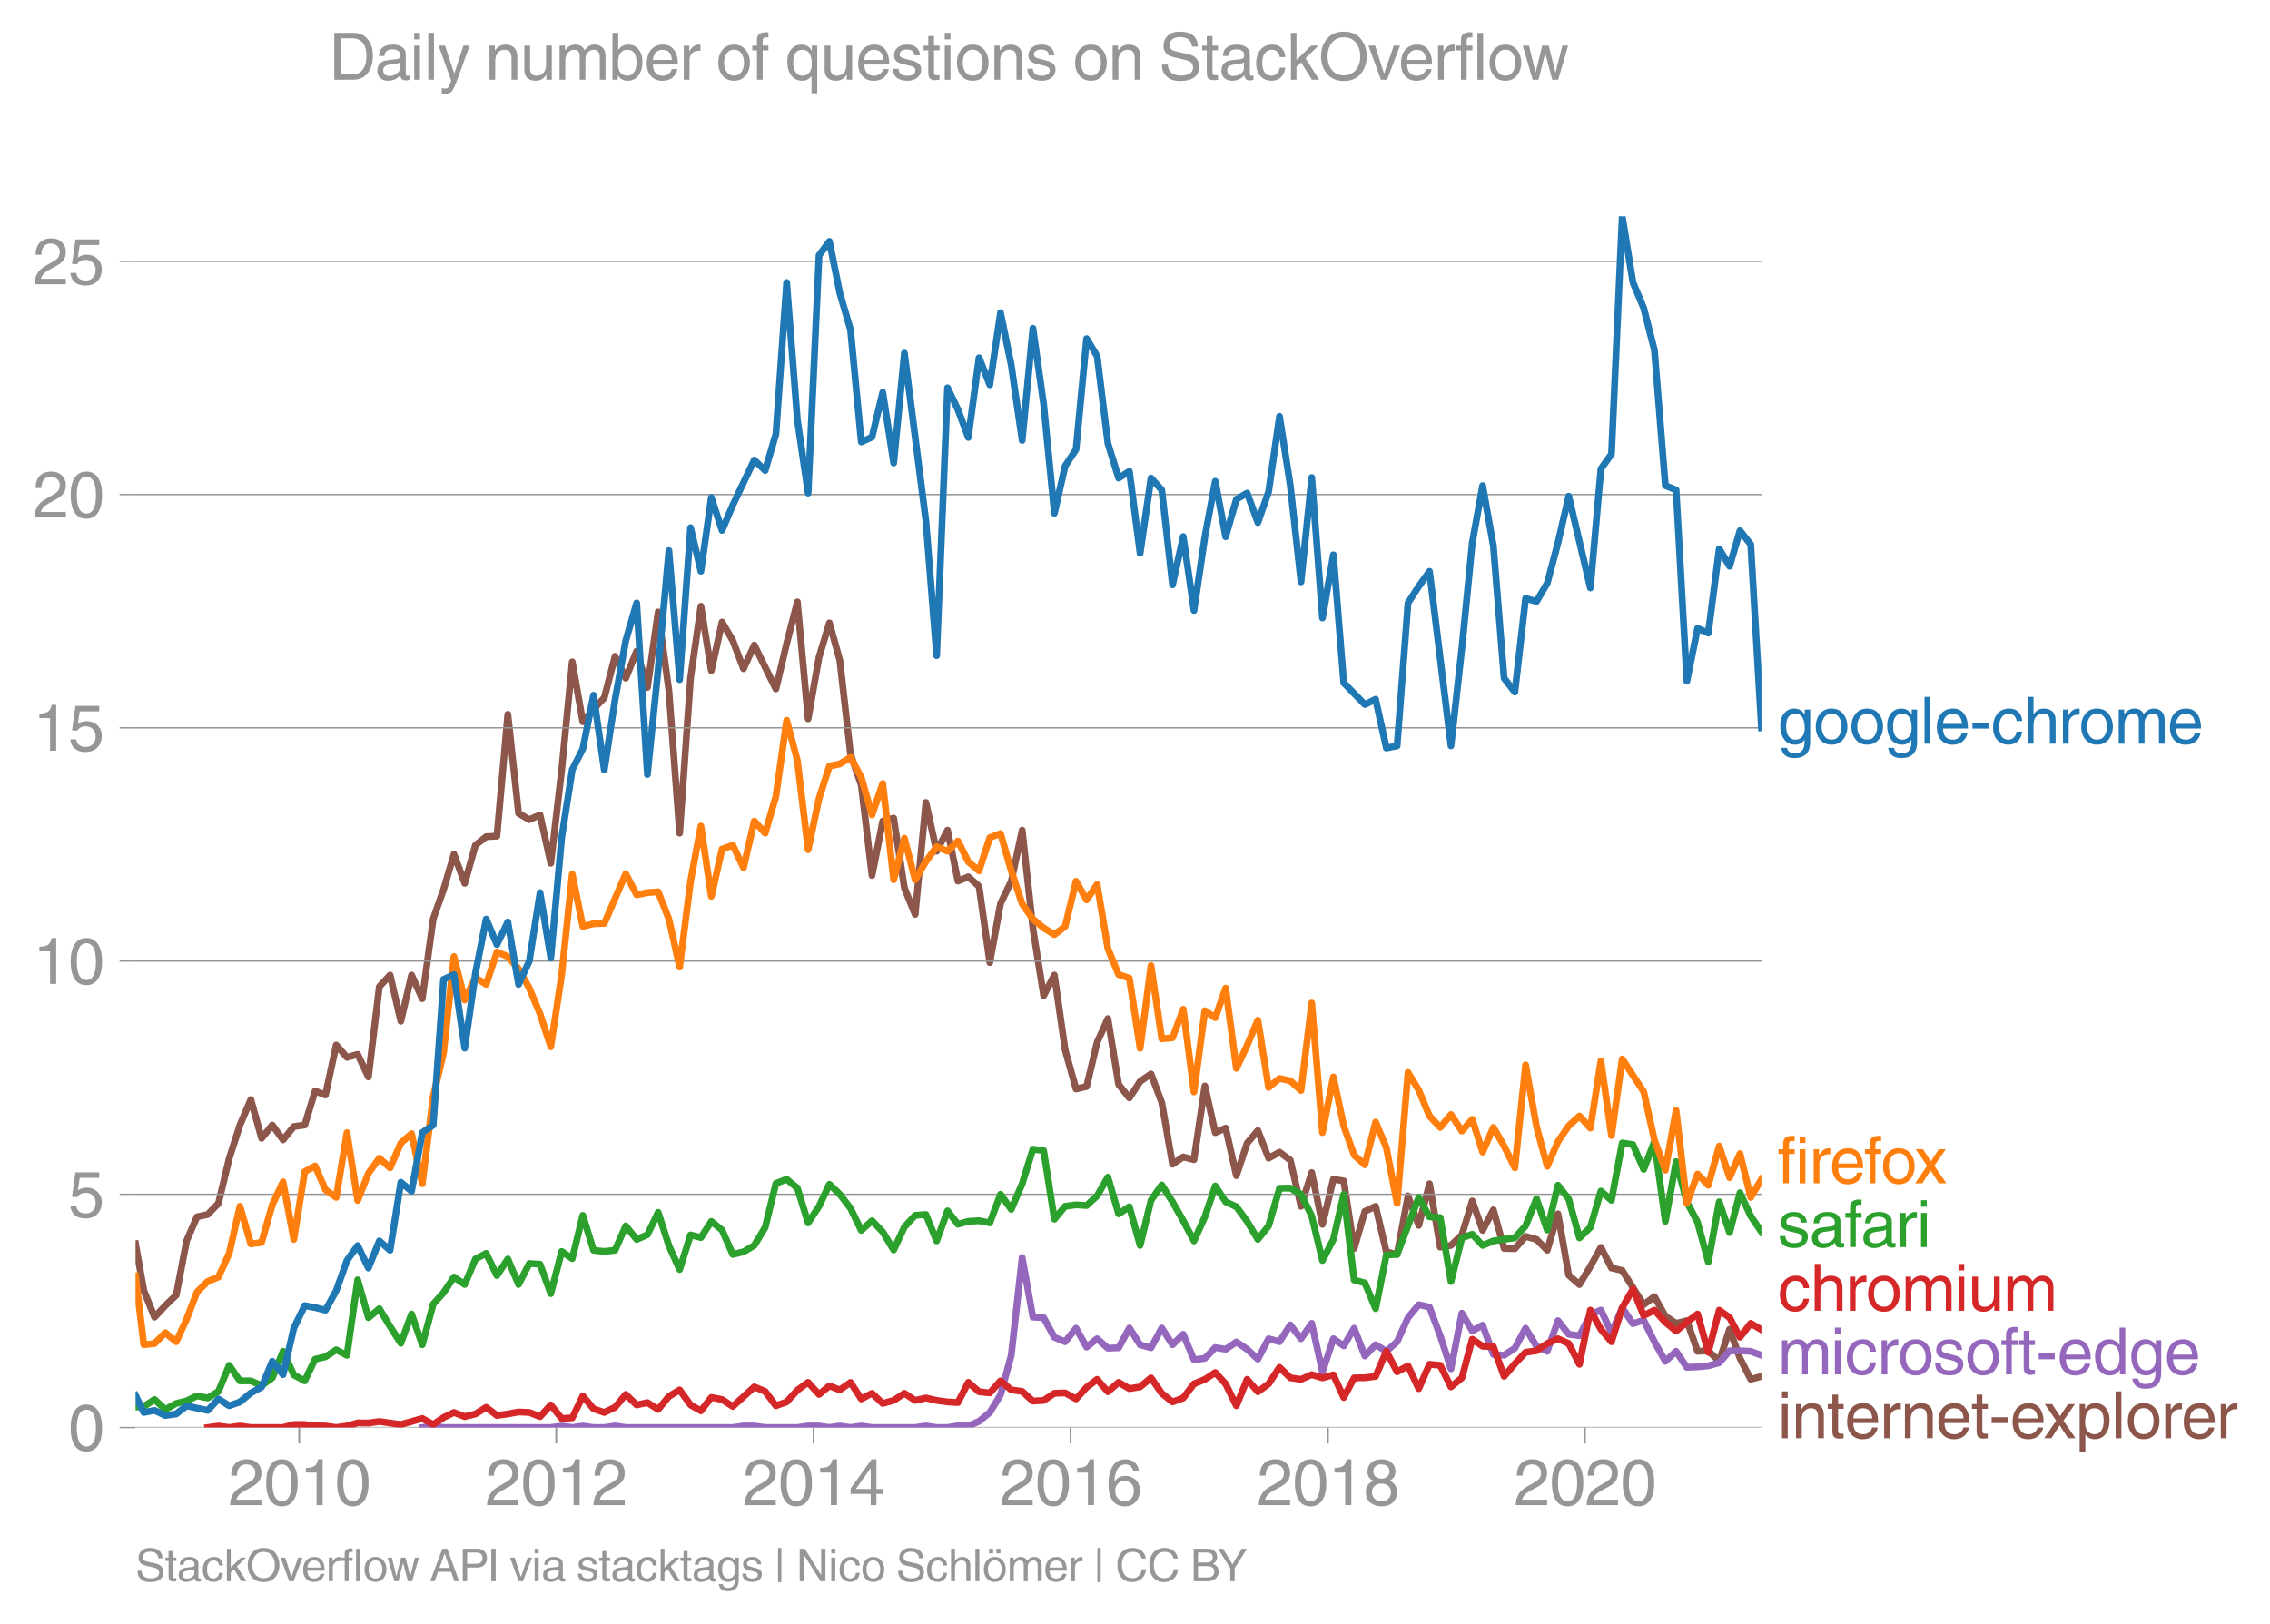<svg height="475.651" viewBox="0 0 498.595 356.738" width="664.794" xmlns="http://www.w3.org/2000/svg" xmlns:xlink="http://www.w3.org/1999/xlink"><defs><style>*{stroke-linecap:butt;stroke-linejoin:round}</style></defs><g id="figure_1"><path d="M0 356.738h498.595V0H0z" style="fill:none" id="patch_1"/><g id="axes_1"><path d="M29.77 313.628h357.12V47.516H29.77z" style="fill:none" id="patch_2"/><path clip-path="url(#pc0637fb76c)" d="m29.77 273.276 1.82 10.269 2.356 5.83 2.358-2.524 2.398-2.314 2.28-11.902 2.28-5.289 2.36-.518 2.358-2.457 2.359-9.84 2.358-7.35 2.397-5.62 2.359 8.528 2.36-2.909 2.356 3.25 2.359-2.92 2.397-.33 2.28-7.485 2.28.873 2.36-10.975 2.359 2.71 2.358-.66 2.358 4.958 2.397-19.835 2.359-2.545 2.36 10.149 2.356-10.15 2.359 5.19 2.397-17.52 2.281-6.482 2.28-7.734 2.36 6.392 2.358-8.375 2.358-1.873 2.359-.11 2.397-26.778 2.358 21.763 2.36 1.378 2.357-1.036 2.358 10.623 2.397-20.497 2.32-23.745 2.318 13.167 2.36-2.777 2.358-2.513 2.359-9.102 2.358 4.805 2.397-5.951 2.358 7.978 2.36-16.573 2.357 17.256 2.359 31.34 2.397-34.05 2.28-15.81 2.28 14.157 2.36-10.667 2.358 4.055 2.359 6.193 2.358-5.201 4.756 9.642 2.36-9.973 2.356-9.157 2.359 25.686 2.397-13.554 2.28-7.52 2.28 8.182 2.36 20.683 2.359 6.755 2.358 19.89 2.358-11.956 2.397-.66 2.359 15.35 2.36 5.807 2.357-24.596 2.358 10.711 2.397-4.628 2.281 11.193 2.28-.945 2.36 2.116 2.358 16.728 2.358-12.97 2.359-4.882 2.397-11.24 2.358 21.587 2.36 14.778 2.357-4.53 2.358 16.43 2.397 8.596 2.32-.536 2.318-9.712 2.36-5.212 2.358 14.468 2.359 2.954 2.358-3.615 2.397-1.653 2.359 6.292 2.36 13.543 2.356-1.586 2.359.595 2.397-16.2 2.28 10.26 2.28-1.003 2.36 10.447 2.359-7.14 2.358-2.767 2.358 6.072 2.397-1.322 2.359 1.74 2.36 10.16 2.356-7.426 2.359 11.394 2.397-9.918 2.28.378 2.28 14.83 2.36-8.144 2.359-1.113 2.358 9.995 2.358.584 2.398-12.893 2.358 6.501 2.36-9.146 2.357 13.929 2.358-.375 2.397-2.314 2.281-7.462 2.28 6.47 2.36-4.518 2.358 8.485 2.358.055 2.359-2.7 2.397.662 2.358 2.38 2.36-8 2.357 13.466 2.358 2.071 2.397-3.967 2.32-4.206 2.318 4.537 2.36.54 4.717 7.515 2.358-1.774 2.397 4.298 2.359 1.576 2.36-.584 2.356 6.732 2.359-.12 2.397 2.313 2.28-7.048 2.28 6.387 2.36 4.617 2.359-.65h0" style="fill:none;stroke:#8c564b;stroke-linecap:square;stroke-width:1.5" id="line2d_1"/><g id="matplotlib.axis_1"><g id="xtick_1"><g id="line2d_2"><defs><path d="M0 0v3.5" id="m20ab4f67f9" style="stroke:#969696;stroke-width:.4"/></defs><use style="fill:#969696;stroke:#969696;stroke-width:.4" x="65.726" xlink:href="#m20ab4f67f9" y="313.628"/></g><g style="fill:#969696" transform="matrix(.14 0 0 -.14 50.156 330.678)" id="text_1"><defs><path d="M281 2888q0 793 409 1202 410 410 1148 410 618 0 1012-375t394-969q0-462-227-780-226-317-667-557l-775-425q-684-375-775-863h2444V0H166q25 634 275 1056t781 728l806 469q322 185 469 383t147 545q0 344-241 578-240 235-650 235-453 0-678-299-225-298-231-807H281z" id="HelveticaWorld-Regular-32" transform="scale(.016)"/><path d="M2719 2188q0 903-239 1354-239 452-702 452-453 0-697-452-243-451-243-1354 0-875 240-1340 241-464 700-464 463 0 702 448 239 449 239 1356zm603 0q0-1107-400-1709-400-601-1144-601-772 0-1156 623-384 624-384 1687 0 1090 393 1701 394 611 1147 611 744 0 1144-608t400-1704z" id="HelveticaWorld-Regular-30" transform="scale(.016)"/><path d="M2297 0h-600v3194H647v447q550 18 818 176 269 158 391 683h441V0z" id="HelveticaWorld-Regular-31" transform="scale(.016)"/></defs><use xlink:href="#HelveticaWorld-Regular-32"/><use x="55.615" xlink:href="#HelveticaWorld-Regular-30"/><use x="111.23" xlink:href="#HelveticaWorld-Regular-31"/><use x="166.846" xlink:href="#HelveticaWorld-Regular-30"/></g></g><g id="xtick_2"><use style="fill:#969696;stroke:#969696;stroke-width:.4" x="122.173" xlink:href="#m20ab4f67f9" y="313.628" id="line2d_3"/><g style="fill:#969696" transform="matrix(.14 0 0 -.14 106.602 330.678)" id="text_2"><use xlink:href="#HelveticaWorld-Regular-32"/><use x="55.615" xlink:href="#HelveticaWorld-Regular-30"/><use x="111.23" xlink:href="#HelveticaWorld-Regular-31"/><use x="166.846" xlink:href="#HelveticaWorld-Regular-32"/></g></g><g id="xtick_3"><use style="fill:#969696;stroke:#969696;stroke-width:.4" x="178.696" xlink:href="#m20ab4f67f9" y="313.628" id="line2d_4"/><g style="fill:#969696" transform="matrix(.14 0 0 -.14 163.126 330.678)" id="text_3"><defs><path d="M678 1581h1447v2041h-12L678 1581zm2010-487V0h-563v1094H159v550l2063 2856h466V1581h659v-487h-659z" id="HelveticaWorld-Regular-34" transform="scale(.016)"/></defs><use xlink:href="#HelveticaWorld-Regular-32"/><use x="55.615" xlink:href="#HelveticaWorld-Regular-30"/><use x="111.23" xlink:href="#HelveticaWorld-Regular-31"/><use x="166.846" xlink:href="#HelveticaWorld-Regular-34"/></g></g><g id="xtick_4"><use style="fill:#969696;stroke:#969696;stroke-width:.4" x="235.143" xlink:href="#m20ab4f67f9" y="313.628" id="line2d_5"/><g style="fill:#969696" transform="matrix(.14 0 0 -.14 219.572 330.678)" id="text_4"><defs><path d="M903 1381q0-440 262-719 263-278 685-278 403 0 642 284 239 285 239 748 0 403-236 675t-670 272q-422 0-672-266t-250-716zm1766 1922q-63 344-255 517-192 174-520 174-519 0-791-507-272-506-278-1159l13-12q359 553 1068 553 566 0 988-375t422-1053q0-672-400-1118-400-445-1078-445-782 0-1188 556-406 557-406 1660 0 1062 415 1734 416 672 1247 672 538 0 910-321 372-320 403-876h-550z" id="HelveticaWorld-Regular-36" transform="scale(.016)"/></defs><use xlink:href="#HelveticaWorld-Regular-32"/><use x="55.615" xlink:href="#HelveticaWorld-Regular-30"/><use x="111.23" xlink:href="#HelveticaWorld-Regular-31"/><use x="166.846" xlink:href="#HelveticaWorld-Regular-36"/></g></g><g id="xtick_5"><use style="fill:#969696;stroke:#969696;stroke-width:.4" x="291.666" xlink:href="#m20ab4f67f9" y="313.628" id="line2d_6"/><g style="fill:#969696" transform="matrix(.14 0 0 -.14 276.096 330.678)" id="text_5"><defs><path d="M1766 2597q347 0 573 198 227 199 227 527 0 294-218 483-217 189-620 189-359 0-555-199-195-198-195-504 0-328 244-511t544-183zm6-484q-434 0-681-241t-247-591q0-403 250-650t712-247q410 0 655 247t245 657q0 350-245 587-245 238-689 238zm1378 1228q0-678-578-947 397-178 567-471 170-292 170-623 0-641-413-1032-412-390-1112-390-612 0-1076 336T244 1306q0 763 762 1082-609 243-609 875 0 531 361 884t1001 353q641 0 1016-333t375-826z" id="HelveticaWorld-Regular-38" transform="scale(.016)"/></defs><use xlink:href="#HelveticaWorld-Regular-32"/><use x="55.615" xlink:href="#HelveticaWorld-Regular-30"/><use x="111.23" xlink:href="#HelveticaWorld-Regular-31"/><use x="166.846" xlink:href="#HelveticaWorld-Regular-38"/></g></g><g id="xtick_6"><use style="fill:#969696;stroke:#969696;stroke-width:.4" x="348.113" xlink:href="#m20ab4f67f9" y="313.628" id="line2d_7"/><g style="fill:#969696" transform="matrix(.14 0 0 -.14 332.542 330.678)" id="text_6"><use xlink:href="#HelveticaWorld-Regular-32"/><use x="55.615" xlink:href="#HelveticaWorld-Regular-30"/><use x="111.23" xlink:href="#HelveticaWorld-Regular-32"/><use x="166.846" xlink:href="#HelveticaWorld-Regular-30"/></g></g></g><g id="matplotlib.axis_2"><g id="ytick_1"><path clip-path="url(#pc0637fb76c)" d="M29.77 313.628h357.12" style="fill:none;stroke:#969696;stroke-linecap:square;stroke-width:.3" id="line2d_8"/><g id="line2d_9"><defs><path d="M0 0h-3.5" id="mc5265ea60c" style="stroke:#969696;stroke-width:.3"/></defs><use style="fill:#969696;stroke:#969696;stroke-width:.3" x="29.771" xlink:href="#mc5265ea60c" y="313.628"/></g><use xlink:href="#HelveticaWorld-Regular-30" style="fill:#969696" transform="matrix(.14 0 0 -.14 14.985 318.653)" id="text_7"/></g><g id="ytick_2"><path clip-path="url(#pc0637fb76c)" d="M29.77 262.387h357.12" style="fill:none;stroke:#969696;stroke-linecap:square;stroke-width:.3" id="line2d_10"/><use style="fill:#969696;stroke:#969696;stroke-width:.3" x="29.771" xlink:href="#mc5265ea60c" y="262.387" id="line2d_11"/><g style="fill:#969696" transform="matrix(.14 0 0 -.14 14.985 267.412)" id="text_8"><defs><path d="M941 2619q372 281 872 281 606 0 1042-403t436-1038q0-690-421-1139-420-448-1179-448-660 0-1041 323-381 324-444 918h582q43-363 284-555t669-192q415 0 681 287 266 288 266 735 0 456-279 731-278 275-718 275-500 0-835-428l-484 25 337 2406h2332v-544H1131L941 2619z" id="HelveticaWorld-Regular-35" transform="scale(.016)"/></defs><use xlink:href="#HelveticaWorld-Regular-35"/></g></g><g id="ytick_3"><path clip-path="url(#pc0637fb76c)" d="M29.77 211.146h357.12" style="fill:none;stroke:#969696;stroke-linecap:square;stroke-width:.3" id="line2d_12"/><use style="fill:#969696;stroke:#969696;stroke-width:.3" x="29.771" xlink:href="#mc5265ea60c" y="211.146" id="line2d_13"/><g style="fill:#969696" transform="matrix(.14 0 0 -.14 7.2 216.17)" id="text_9"><use xlink:href="#HelveticaWorld-Regular-31"/><use x="55.615" xlink:href="#HelveticaWorld-Regular-30"/></g></g><g id="ytick_4"><path clip-path="url(#pc0637fb76c)" d="M29.77 159.905h357.12" style="fill:none;stroke:#969696;stroke-linecap:square;stroke-width:.3" id="line2d_14"/><use style="fill:#969696;stroke:#969696;stroke-width:.3" x="29.771" xlink:href="#mc5265ea60c" y="159.905" id="line2d_15"/><g style="fill:#969696" transform="matrix(.14 0 0 -.14 7.2 164.93)" id="text_10"><use xlink:href="#HelveticaWorld-Regular-31"/><use x="55.615" xlink:href="#HelveticaWorld-Regular-35"/></g></g><g id="ytick_5"><path clip-path="url(#pc0637fb76c)" d="M29.77 108.664h357.12" style="fill:none;stroke:#969696;stroke-linecap:square;stroke-width:.3" id="line2d_16"/><use style="fill:#969696;stroke:#969696;stroke-width:.3" x="29.771" xlink:href="#mc5265ea60c" y="108.664" id="line2d_17"/><g style="fill:#969696" transform="matrix(.14 0 0 -.14 7.2 113.689)" id="text_11"><use xlink:href="#HelveticaWorld-Regular-32"/><use x="55.615" xlink:href="#HelveticaWorld-Regular-30"/></g></g><g id="ytick_6"><path clip-path="url(#pc0637fb76c)" d="M29.77 57.423h357.12" style="fill:none;stroke:#969696;stroke-linecap:square;stroke-width:.3" id="line2d_18"/><use style="fill:#969696;stroke:#969696;stroke-width:.3" x="29.771" xlink:href="#mc5265ea60c" y="57.423" id="line2d_19"/><g style="fill:#969696" transform="matrix(.14 0 0 -.14 7.2 62.448)" id="text_12"><use xlink:href="#HelveticaWorld-Regular-32"/><use x="55.615" xlink:href="#HelveticaWorld-Regular-35"/></g></g></g><path clip-path="url(#pc0637fb76c)" d="m92.75 313.628 2.398-.33 2.281.33H120.974l2.397-.33 2.32.33 2.318-.33 2.36.33h2.358l2.359-.341 2.358.341H160.95l2.359-.341 2.358.01 2.397.331H175.14l2.359-.33h2.397l2.28.33 2.28-.33 2.36.33 2.359-.33 2.358.33h9.474l2.357-.341 2.358.341h2.397l2.281-.366 2.28.036 2.36-1.036 2.358-1.94 2.358-3.868 2.359-8.694 2.397-21.488 2.358 13.102 2.36.121 2.357 4.32 2.358.97 2.397-2.976 2.32 4.15 2.318-1.835 2.36 2.082 2.358-.099 2.359-4.342 2.358 3.68 2.397.662 2.359-4.342 2.36 3.68 2.356-2.313 2.359 5.62 2.397-.33 2.28-2.362 2.28.378 2.36-1.598 2.359 1.598 2.358 2.16 2.358-4.474 2.397.66 2.359-3.702 2.36 3.042 2.356-3.383 2.359 10.656 2.397-7.273 2.28 1.57 2.28-3.885 2.36 6.105 2.359-2.468 2.358 1.443 2.358-2.104 2.398-5.29 2.358-2.854 2.36.54 2.357 6.292 2.358 7.262 2.397-12.231 2.281 3.896 2.28-1.252 2.36 6.425 2.358.187 2.358-1.554 2.359-4.397 2.397 3.968 2.358 1.112 2.36-6.732 2.357 2.975 2.358.33 2.397-4.628 2.32-1.003 2.318 4.97 2.36-5.477 2.358 3.494 2.359-.76 2.358 4.727 2.397 4.297 2.359-2.193 2.36 3.516 2.356-.1 2.359-.23 2.397-.662 2.28-2.621 2.28-.024 2.36.121 2.359.871" style="fill:none;stroke:#9467bd;stroke-linecap:square;stroke-width:1.5" id="line2d_20"/><path clip-path="url(#pc0637fb76c)" d="m45.622 313.628 2.358-.33 2.359.33 2.358-.33 2.397.33h7.075l2.359-.66h2.397l2.28.294 2.28.036 2.36.33 2.359-.33 2.358-.695 2.358.033 2.397-.33 4.719.661 4.715-1.322 2.397 1.322 2.281-1.535 2.28-1.11 2.36.915 2.358-.584 2.358-1.466 2.359 1.797 2.397-.331 2.358-.44 2.36.11 2.357.914 2.358-2.568 2.397 2.976 2.32-.137 2.318-4.822 2.36 2.843 2.358.793 2.359-1.135 2.358-2.832 2.397 2.314 2.358-.506 2.36 1.498 2.357-2.865 2.359-1.432 2.397 3.305 2.28 1.3 2.28-2.953 2.36.463L160.95 309l4.717-4.298 2.397.992 2.359 3.152 2.36-.838 2.356-2.578 2.359-1.72 2.397 2.645 2.28-1.877 2.28.886 2.36-1.642 2.359 3.625 2.358-1.234 2.358 2.226 2.397-.661 2.359-1.565 2.36 1.565 2.357-.54 2.358.54 2.397.33 2.281.13 2.28-4.427 2.36 2.06 2.358.254 2.358-2.645 2.359 1.984 2.397.33 2.358 2.127 2.36-.143 2.357-1.565 2.358-.088 2.397 1.322 2.32-2.553 2.318-1.745 2.36 2.722 2.358-2.06 2.359 1.377 2.358-.386 2.397-1.983 2.359 3.394 2.36 1.895 2.356-.87 2.359-3.097 2.397-.992 2.28-1.499 2.28 2.491 2.36 4.805 2.359-5.797 2.358 2.722 2.358-1.73 2.397-3.636 2.359 2.292 2.36.352 2.356-1.035 2.359.705 2.397-.661 2.28 4.982 2.28-4.321 2.36-.022 2.359-.309 2.358-5.499 2.358 4.508 2.398-1.323 2.358 5.014 2.36-5.344 2.357.22 2.358 4.738 2.397-1.983 2.281-8.49 2.28 1.548 2.36.088 2.358 6.523 2.358-2.766 2.359-2.523 2.397-.33 2.358-1.588 2.36-1.057 2.357 1.057 2.358 4.563 2.397-11.902 2.32 4.23 2.318 2.713 2.36-7.46 2.358-4.11 2.359 5.818 2.358-1.19 2.397 2.644 2.359 1.962 2.36-1.962 2.356-1.796 2.359 8.408 2.397-9.257 2.28 1.63 2.28 4.321 2.36-3.052 2.359 1.4h0" style="fill:none;stroke:#d62728;stroke-linecap:square;stroke-width:1.5" id="line2d_21"/><g style="fill:#1f77b4" transform="matrix(.14 0 0 -.14 390.462 163.389)" id="text_13"><defs><path d="M831 1684q0-615 244-954t659-339q404 0 660 293 256 294 256 832 0 706-224 1064-223 358-679 358-459 0-688-305-228-305-228-949zM3188 191q0-807-388-1203-387-397-1169-397-562 0-895 259T353-409h563q43-244 226-388t530-144q472 0 712 254 241 253 241 821v238h-12Q2297-97 1722-97q-716 0-1094 528T250 1772q0 744 381 1208 382 464 1013 464 634 0 1000-569h12v472h532V191z" id="HelveticaWorld-Regular-67" transform="scale(.016)"/><path d="M813 1678q0-559 253-920t718-361q482 0 732 378t250 903q0 531-250 901-250 371-732 371-446 0-709-349-262-348-262-923zm-575 0q0 747 415 1256 416 510 1131 510 732 0 1144-516 413-515 413-1250 0-737-410-1256Q2522-97 1784-97q-709 0-1128 503-418 503-418 1272z" id="HelveticaWorld-Regular-6f" transform="scale(.016)"/><path d="M984 0H422v4594h562V0z" id="HelveticaWorld-Regular-6c" transform="scale(.016)"/><path d="M2719 1941q-44 543-288 770-243 227-647 227-409 0-661-288-251-287-267-709h1863zm537-891q-93-519-509-859-366-288-963-294-703 6-1116 461-412 455-412 1223 0 882 425 1372 425 491 1182 491 678 0 1059-507 381-506 381-1446H856q0-525 244-813 244-287 731-287 344 0 591 207 247 208 272 452h562z" id="HelveticaWorld-Regular-65" transform="scale(.016)"/><path d="M1850 1484H281v575h1569v-575z" id="HelveticaWorld-Regular-2d" transform="scale(.016)"/><path d="M2534 2222q-121 716-793 716-416 0-669-333t-253-927q0-647 234-967 235-320 681-320 300 0 519 220t281 573h544q-84-621-439-951T1722-97q-659 0-1081 451-422 452-422 1227 0 850 422 1356 422 507 1184 507 556 0 886-333t367-889h-544z" id="HelveticaWorld-Regular-63" transform="scale(.016)"/><path d="M3150 0h-566v2188q0 403-156 576-156 174-509 174-435 0-685-282-250-281-250-831V0H422v4594h562V2900h13q384 544 981 544 550 0 861-288 311-287 311-878V0z" id="HelveticaWorld-Regular-68" transform="scale(.016)"/><path d="M984 0H422v3347h531v-556h13q365 653 940 653 91 0 147-19v-584h-209q-378 0-619-257-241-256-241-637V0z" id="HelveticaWorld-Regular-72" transform="scale(.016)"/><path d="M422 3347h531v-472h13q378 569 1012 569 628 0 891-544 240 294 465 419t557 125q434 0 735-285 302-284 302-843V0h-562v2163q0 390-147 582-147 193-475 193-331 0-560-269-228-269-228-628V0h-562v2316q0 290-135 456-134 166-390 166-403 0-644-300t-241-813V0H422v3347z" id="HelveticaWorld-Regular-6d" transform="scale(.016)"/></defs><use xlink:href="#HelveticaWorld-Regular-67"/><use x="55.908" xlink:href="#HelveticaWorld-Regular-6f"/><use x="111.816" xlink:href="#HelveticaWorld-Regular-6f"/><use x="167.725" xlink:href="#HelveticaWorld-Regular-67"/><use x="223.633" xlink:href="#HelveticaWorld-Regular-6c"/><use x="245.654" xlink:href="#HelveticaWorld-Regular-65"/><use x="301.074" xlink:href="#HelveticaWorld-Regular-2d"/><use x="334.375" xlink:href="#HelveticaWorld-Regular-63"/><use x="385.645" xlink:href="#HelveticaWorld-Regular-68"/><use x="440.82" xlink:href="#HelveticaWorld-Regular-72"/><use x="472.389" xlink:href="#HelveticaWorld-Regular-6f"/><use x="528.297" xlink:href="#HelveticaWorld-Regular-6d"/><use x="611.305" xlink:href="#HelveticaWorld-Regular-65"/></g><g style="fill:#ff7f0e" transform="matrix(.14 0 0 -.14 390.462 259.98)" id="text_14"><defs><path d="M1100 2881V0H538v2881H78v466h460v575q0 378 229 557 230 180 642 180 141 0 254-12v-506q-100 12-229 12-187 0-261-92-73-92-73-298v-416h563v-466h-563z" id="HelveticaWorld-Regular-66" transform="scale(.016)"/><path d="M422 3956v638h562v-638H422zM984 0H422v3347h562V0z" id="HelveticaWorld-Regular-69" transform="scale(.016)"/><path d="M3138 0h-725l-825 1259L781 0H72l1169 1722L128 3347h716l775-1178 781 1178h684L1959 1722 3138 0z" id="HelveticaWorld-Regular-78" transform="scale(.016)"/></defs><use xlink:href="#HelveticaWorld-Regular-66"/><use x="27.686" xlink:href="#HelveticaWorld-Regular-69"/><use x="49.707" xlink:href="#HelveticaWorld-Regular-72"/><use x="81.275" xlink:href="#HelveticaWorld-Regular-65"/><use x="135.695" xlink:href="#HelveticaWorld-Regular-66"/><use x="161.381" xlink:href="#HelveticaWorld-Regular-6f"/><use x="214.414" xlink:href="#HelveticaWorld-Regular-78"/></g><g style="fill:#2ca02c" transform="matrix(.14 0 0 -.14 390.462 273.98)" id="text_15"><defs><path d="M2309 2394q-12 300-214 431-201 131-579 131-275 0-471-122-195-121-195-350 0-181 115-267 116-86 501-183l556-140q506-128 723-327 218-198 218-554 0-494-361-802T1638-97Q934-97 573 195q-360 293-367 880h544q13-347 230-516 217-168 651-168 353 0 561 140 208 141 208 391 0 178-135 284-134 107-531 197l-653 160q-397 100-586 298t-189 514q0 494 353 781 354 288 922 288 607 0 930-296 323-295 342-754h-544z" id="HelveticaWorld-Regular-73" transform="scale(.016)"/><path d="M2456 1709q-62-65-245-106-183-40-683-106-369-44-542-182-173-137-173-362 0-275 146-428 147-153 469-153 403 0 715 229 313 230 313 558v550zM397 2328q19 566 367 841 349 275 1014 275 531 0 890-241 360-240 360-694V581q0-197 178-197 72 0 185 25V0q-153-63-319-63-288 0-429 123-140 124-146 387Q2016-97 1288-97q-475 0-763 269-287 269-287 700 0 441 250 712 250 272 728 329l993 121q269 41 269 397 0 263-195 403-195 141-592 141-353 0-543-156-189-156-226-491H397z" id="HelveticaWorld-Regular-61" transform="scale(.016)"/></defs><use xlink:href="#HelveticaWorld-Regular-73"/><use x="50" xlink:href="#HelveticaWorld-Regular-61"/><use x="104.932" xlink:href="#HelveticaWorld-Regular-66"/><use x="130.617" xlink:href="#HelveticaWorld-Regular-61"/><use x="185.549" xlink:href="#HelveticaWorld-Regular-72"/><use x="218.117" xlink:href="#HelveticaWorld-Regular-69"/></g><g style="fill:#d62728" transform="matrix(.14 0 0 -.14 390.462 287.98)" id="text_16"><defs><path d="M391 3347h562V1125q0-369 167-552 168-182 480-182 434 0 678 307 244 308 244 805v1844h562V0h-531v488l-12 12Q2222-97 1478-97q-481 0-784 262-303 263-303 776v2406z" id="HelveticaWorld-Regular-75" transform="scale(.016)"/></defs><use xlink:href="#HelveticaWorld-Regular-63"/><use x="51.27" xlink:href="#HelveticaWorld-Regular-68"/><use x="106.445" xlink:href="#HelveticaWorld-Regular-72"/><use x="138.014" xlink:href="#HelveticaWorld-Regular-6f"/><use x="193.922" xlink:href="#HelveticaWorld-Regular-6d"/><use x="276.93" xlink:href="#HelveticaWorld-Regular-69"/><use x="298.951" xlink:href="#HelveticaWorld-Regular-75"/><use x="353.736" xlink:href="#HelveticaWorld-Regular-6d"/></g><g style="fill:#9467bd" transform="matrix(.14 0 0 -.14 390.462 301.959)" id="text_17"><defs><path d="M1100 2881V703q0-128 70-195 71-67 252-67h216V0q-307-44-422-44-353 0-516 169-162 169-162 547v2209H84v466h454v934h562v-934h538v-466h-538z" id="HelveticaWorld-Regular-74" transform="scale(.016)"/><path d="M838 1684q0-621 246-957 247-336 657-336 390 0 652 287 263 288 263 838 0 706-224 1064-223 358-679 358-434 0-675-285-240-284-240-969zM3225 0h-531v459h-13Q2363-97 1716-97q-697 0-1079 531-381 532-381 1338 0 744 378 1208 379 464 1016 464 628 0 1000-569l13 38v1681h562V0z" id="HelveticaWorld-Regular-64" transform="scale(.016)"/></defs><use xlink:href="#HelveticaWorld-Regular-6d"/><use x="83.008" xlink:href="#HelveticaWorld-Regular-69"/><use x="105.029" xlink:href="#HelveticaWorld-Regular-63"/><use x="156.299" xlink:href="#HelveticaWorld-Regular-72"/><use x="187.867" xlink:href="#HelveticaWorld-Regular-6f"/><use x="243.775" xlink:href="#HelveticaWorld-Regular-73"/><use x="293.775" xlink:href="#HelveticaWorld-Regular-6f"/><use x="349.684" xlink:href="#HelveticaWorld-Regular-66"/><use x="377.369" xlink:href="#HelveticaWorld-Regular-74"/><use x="405.055" xlink:href="#HelveticaWorld-Regular-2d"/><use x="438.355" xlink:href="#HelveticaWorld-Regular-65"/><use x="493.775" xlink:href="#HelveticaWorld-Regular-64"/><use x="550.758" xlink:href="#HelveticaWorld-Regular-67"/><use x="606.666" xlink:href="#HelveticaWorld-Regular-65"/></g><g style="fill:#8c564b" transform="matrix(.14 0 0 -.14 390.462 315.98)" id="text_18"><defs><path d="M3150 0h-566v2059q0 475-166 677-165 202-549 202-378 0-632-288-253-287-253-825V0H422v3347h531v-472h13q397 569 1012 569 569 0 870-302 302-301 302-864V0z" id="HelveticaWorld-Regular-6e" transform="scale(.016)"/><path d="M959 1516q0-538 262-832 263-293 654-293 428 0 665 348 238 349 238 945 0 654-228 954t-687 300q-447 0-676-352-228-352-228-1070zM422 3347h531v-472h13q359 569 1000 569 647 0 1020-471 373-470 373-1201 0-819-381-1344T1888-97q-582 0-891 450h-13v-1678H422v4672z" id="HelveticaWorld-Regular-70" transform="scale(.016)"/></defs><use xlink:href="#HelveticaWorld-Regular-69"/><use x="22.021" xlink:href="#HelveticaWorld-Regular-6e"/><use x="77.197" xlink:href="#HelveticaWorld-Regular-74"/><use x="104.883" xlink:href="#HelveticaWorld-Regular-65"/><use x="160.303" xlink:href="#HelveticaWorld-Regular-72"/><use x="192.871" xlink:href="#HelveticaWorld-Regular-6e"/><use x="248.047" xlink:href="#HelveticaWorld-Regular-65"/><use x="303.467" xlink:href="#HelveticaWorld-Regular-74"/><use x="331.152" xlink:href="#HelveticaWorld-Regular-2d"/><use x="364.453" xlink:href="#HelveticaWorld-Regular-65"/><use x="416.998" xlink:href="#HelveticaWorld-Regular-78"/><use x="466.998" xlink:href="#HelveticaWorld-Regular-70"/><use x="523.492" xlink:href="#HelveticaWorld-Regular-6c"/><use x="545.514" xlink:href="#HelveticaWorld-Regular-6f"/><use x="601.422" xlink:href="#HelveticaWorld-Regular-72"/><use x="632.99" xlink:href="#HelveticaWorld-Regular-65"/><use x="688.41" xlink:href="#HelveticaWorld-Regular-72"/></g><g style="fill:#969696" transform="matrix(.097 0 0 -.097 29.77 347.399)" id="text_19"><defs><path d="M3225 3250q-19 438-327 686-307 248-810 248-507 0-779-208-271-207-271-598 0-209 118-359 119-150 425-222l1313-300q531-116 787-440 257-323 257-788 0-681-500-1036T2138-122q-610 0-962 156-351 157-623 497-272 341-272 953h582q0-512 340-794 341-281 928-281 569 0 886 202t317 573q0 338-189 505t-739 295l-990 232q-494 112-738 392t-244 689q0 619 417 1019 418 400 1165 400 843 0 1301-352 458-351 492-1114h-584z" id="HelveticaWorld-Regular-53" transform="scale(.016)"/><path d="M3200 0h-722L1434 1691l-468-422V0H422v4594h544V1931l1440 1416h716L1844 2100 3200 0z" id="HelveticaWorld-Regular-6b" transform="scale(.016)"/><path d="M4091 2297q0 806-427 1337-426 532-1173 532-738 0-1169-532-431-531-431-1337 0-831 437-1350 438-519 1163-519 709 0 1154 506 446 507 446 1363zm637 0q0-1028-594-1724-593-695-1643-695-1057 0-1649 695-592 696-592 1724 0 1031 592 1725t1649 694q1081 0 1659-707 578-706 578-1712z" id="HelveticaWorld-Regular-4f" transform="scale(.016)"/><path d="M2522 3347h616L1863 0h-604L38 3347h653l872-2725h12l947 2725z" id="HelveticaWorld-Regular-76" transform="scale(.016)"/><path d="M1638 0h-575L97 3347h606l641-2631h12l647 2631h635l653-2631h12l678 2631h557L3572 0h-591l-678 2591h-12L1638 0z" id="HelveticaWorld-Regular-77" transform="scale(.016)"/><path d="m2816 1888-678 2021h-13l-737-2021h1428zm-1619-550L716 0H78l1728 4594h703L4172 0h-678l-453 1338H1197z" id="HelveticaWorld-Regular-41" transform="scale(.016)"/><path d="M1141 2472h1234q466 0 700 204 234 205 234 621 0 372-225 569t-684 197H1141V2472zm0-2472H519v4594h2065q616 0 991-358t375-933q0-597-363-980-362-382-1003-382H1141V0z" id="HelveticaWorld-Regular-50" transform="scale(.016)"/><path d="M1141 0H519v4594h622V0z" id="HelveticaWorld-Regular-49" transform="scale(.016)"/><path d="M603 4716h466V-122H603v4838z" id="HelveticaWorld-Regular-7c" transform="scale(.016)"/><path d="M3559 4594h600V0h-690L1125 3713h-12V0H519v4594h728L3547 884h12v3710z" id="HelveticaWorld-Regular-4e" transform="scale(.016)"/><path d="M813 1678q0-559 253-920t718-361q482 0 732 378t250 903q0 531-250 901-250 371-732 371-446 0-709-349-262-348-262-923zm-575 0q0 747 415 1256 416 510 1131 510 732 0 1144-516 413-515 413-1250 0-737-410-1256Q2522-97 1784-97q-709 0-1128 503-418 503-418 1272zm2351 2266h-575v650h575v-650zm-1038 0H976v650h575v-650z" id="HelveticaWorld-Regular-f6" transform="scale(.016)"/><path d="M3713 3213q-104 468-434 710-329 243-854 243-678 0-1091-493-412-492-412-1329 0-969 390-1443 391-473 1132-473 487 0 838 323 352 324 474 940h603q-121-885-671-1349T2350-122q-941 0-1505 647T281 2322q0 1109 589 1751 589 643 1555 643 800 0 1297-413 497-412 591-1090h-600z" id="HelveticaWorld-Regular-43" transform="scale(.016)"/><path d="M519 4594h2015q594 0 947-322t353-834q0-310-155-565-154-254-460-395 428-162 629-431 202-269 202-691 0-593-428-975Q3194 0 2491 0H519v4594zm612-4063h1325q488 0 731 226 244 227 244 612 0 390-272 582-271 193-803 193H1131V531zm0 2119h1128q494 0 724 179 230 180 230 562 0 328-218 500-217 172-729 172H1131V2650z" id="HelveticaWorld-Regular-42" transform="scale(.016)"/><path d="M2388 0h-622v1850L31 4594h725l1319-2206 1316 2206h731L2388 1850V0z" id="HelveticaWorld-Regular-59" transform="scale(.016)"/></defs><use xlink:href="#HelveticaWorld-Regular-53"/><use x="66.211" xlink:href="#HelveticaWorld-Regular-74"/><use x="93.896" xlink:href="#HelveticaWorld-Regular-61"/><use x="148.828" xlink:href="#HelveticaWorld-Regular-63"/><use x="200.098" xlink:href="#HelveticaWorld-Regular-6b"/><use x="250.098" xlink:href="#HelveticaWorld-Regular-4f"/><use x="327.881" xlink:href="#HelveticaWorld-Regular-76"/><use x="375.49" xlink:href="#HelveticaWorld-Regular-65"/><use x="430.91" xlink:href="#HelveticaWorld-Regular-72"/><use x="464.979" xlink:href="#HelveticaWorld-Regular-66"/><use x="492.664" xlink:href="#HelveticaWorld-Regular-6c"/><use x="514.686" xlink:href="#HelveticaWorld-Regular-6f"/><use x="569.094" xlink:href="#HelveticaWorld-Regular-77"/><use x="641.506" xlink:href="#HelveticaWorld-Regular-20"/><use x="665.92" xlink:href="#HelveticaWorld-Regular-41"/><use x="732.619" xlink:href="#HelveticaWorld-Regular-50"/><use x="797.268" xlink:href="#HelveticaWorld-Regular-49"/><use x="823.049" xlink:href="#HelveticaWorld-Regular-20"/><use x="847.463" xlink:href="#HelveticaWorld-Regular-76"/><use x="897.072" xlink:href="#HelveticaWorld-Regular-69"/><use x="919.094" xlink:href="#HelveticaWorld-Regular-61"/><use x="974.025" xlink:href="#HelveticaWorld-Regular-20"/><use x="998.439" xlink:href="#HelveticaWorld-Regular-73"/><use x="1048.439" xlink:href="#HelveticaWorld-Regular-74"/><use x="1076.125" xlink:href="#HelveticaWorld-Regular-61"/><use x="1131.057" xlink:href="#HelveticaWorld-Regular-63"/><use x="1182.326" xlink:href="#HelveticaWorld-Regular-6b"/><use x="1232.326" xlink:href="#HelveticaWorld-Regular-74"/><use x="1260.012" xlink:href="#HelveticaWorld-Regular-61"/><use x="1314.943" xlink:href="#HelveticaWorld-Regular-67"/><use x="1370.852" xlink:href="#HelveticaWorld-Regular-73"/><use x="1420.852" xlink:href="#HelveticaWorld-Regular-20"/><use x="1445.266" xlink:href="#HelveticaWorld-Regular-7c"/><use x="1471.242" xlink:href="#HelveticaWorld-Regular-20"/><use x="1495.656" xlink:href="#HelveticaWorld-Regular-4e"/><use x="1568.752" xlink:href="#HelveticaWorld-Regular-69"/><use x="1590.773" xlink:href="#HelveticaWorld-Regular-63"/><use x="1642.043" xlink:href="#HelveticaWorld-Regular-6f"/><use x="1697.951" xlink:href="#HelveticaWorld-Regular-20"/><use x="1722.365" xlink:href="#HelveticaWorld-Regular-53"/><use x="1788.576" xlink:href="#HelveticaWorld-Regular-63"/><use x="1839.846" xlink:href="#HelveticaWorld-Regular-68"/><use x="1895.021" xlink:href="#HelveticaWorld-Regular-6c"/><use x="1917.043" xlink:href="#HelveticaWorld-Regular-f6"/><use x="1972.951" xlink:href="#HelveticaWorld-Regular-6d"/><use x="2055.959" xlink:href="#HelveticaWorld-Regular-65"/><use x="2111.379" xlink:href="#HelveticaWorld-Regular-72"/><use x="2143.947" xlink:href="#HelveticaWorld-Regular-20"/><use x="2168.361" xlink:href="#HelveticaWorld-Regular-7c"/><use x="2194.338" xlink:href="#HelveticaWorld-Regular-20"/><use x="2218.752" xlink:href="#HelveticaWorld-Regular-43"/><use x="2291.066" xlink:href="#HelveticaWorld-Regular-43"/><use x="2363.381" xlink:href="#HelveticaWorld-Regular-20"/><use x="2387.795" xlink:href="#HelveticaWorld-Regular-42"/><use x="2450.607" xlink:href="#HelveticaWorld-Regular-59"/></g><g style="fill:#969696" transform="matrix(.14 0 0 -.14 72.264 17.516)" id="text_20"><defs><path d="M1141 531h1203q625 0 978 480t353 1311q0 822-356 1278t-1028 463H1141V531zM519 4594h1862q903 0 1414-621 511-620 511-1610 0-1063-511-1713T2356 0H519v4594z" id="HelveticaWorld-Regular-44" transform="scale(.016)"/><path d="M2497 3347h612L1913 63q-32-88-63-166-272-725-469-995-197-271-637-271-231 0-378 50v513q159-57 350-57 206 0 301 130 96 130 283 636L56 3347h635l897-2725h12l897 2725z" id="HelveticaWorld-Regular-79" transform="scale(.016)"/><path d="M2778 1684q0 672-238 963-237 291-677 291-447-7-676-349-228-342-228-989 0-659 275-934t641-275q416 0 659 342 244 342 244 951zM422 0v4594h562V2925h13q359 519 969 519 625 0 1009-464t384-1208q0-838-388-1354Q2584-97 1888-97q-613 0-922 513h-13V0H422z" id="HelveticaWorld-Regular-62" transform="scale(.016)"/><path d="M2656 1516q0 712-224 1067-223 355-679 355-440 0-678-288-237-287-237-966 0-603 240-948 241-345 663-345 372 0 643 281 272 281 272 844zm538-2841h-563V353h-12Q2297-97 1728-97q-703 0-1088 522-384 522-384 1347 0 731 378 1201 379 471 1016 471 634 0 1000-569h13v472h531v-4672z" id="HelveticaWorld-Regular-71" transform="scale(.016)"/></defs><use xlink:href="#HelveticaWorld-Regular-44"/><use x="72.021" xlink:href="#HelveticaWorld-Regular-61"/><use x="126.953" xlink:href="#HelveticaWorld-Regular-69"/><use x="148.975" xlink:href="#HelveticaWorld-Regular-6c"/><use x="170.996" xlink:href="#HelveticaWorld-Regular-79"/><use x="220.605" xlink:href="#HelveticaWorld-Regular-20"/><use x="245.02" xlink:href="#HelveticaWorld-Regular-6e"/><use x="300.195" xlink:href="#HelveticaWorld-Regular-75"/><use x="354.98" xlink:href="#HelveticaWorld-Regular-6d"/><use x="437.988" xlink:href="#HelveticaWorld-Regular-62"/><use x="494.482" xlink:href="#HelveticaWorld-Regular-65"/><use x="549.902" xlink:href="#HelveticaWorld-Regular-72"/><use x="582.471" xlink:href="#HelveticaWorld-Regular-20"/><use x="606.885" xlink:href="#HelveticaWorld-Regular-6f"/><use x="662.793" xlink:href="#HelveticaWorld-Regular-66"/><use x="690.479" xlink:href="#HelveticaWorld-Regular-20"/><use x="714.893" xlink:href="#HelveticaWorld-Regular-71"/><use x="771.387" xlink:href="#HelveticaWorld-Regular-75"/><use x="826.172" xlink:href="#HelveticaWorld-Regular-65"/><use x="881.592" xlink:href="#HelveticaWorld-Regular-73"/><use x="931.592" xlink:href="#HelveticaWorld-Regular-74"/><use x="959.277" xlink:href="#HelveticaWorld-Regular-69"/><use x="981.299" xlink:href="#HelveticaWorld-Regular-6f"/><use x="1037.207" xlink:href="#HelveticaWorld-Regular-6e"/><use x="1092.383" xlink:href="#HelveticaWorld-Regular-73"/><use x="1142.383" xlink:href="#HelveticaWorld-Regular-20"/><use x="1166.797" xlink:href="#HelveticaWorld-Regular-6f"/><use x="1222.705" xlink:href="#HelveticaWorld-Regular-6e"/><use x="1277.881" xlink:href="#HelveticaWorld-Regular-20"/><use x="1302.295" xlink:href="#HelveticaWorld-Regular-53"/><use x="1368.506" xlink:href="#HelveticaWorld-Regular-74"/><use x="1396.191" xlink:href="#HelveticaWorld-Regular-61"/><use x="1451.123" xlink:href="#HelveticaWorld-Regular-63"/><use x="1502.393" xlink:href="#HelveticaWorld-Regular-6b"/><use x="1552.393" xlink:href="#HelveticaWorld-Regular-4f"/><use x="1630.176" xlink:href="#HelveticaWorld-Regular-76"/><use x="1677.785" xlink:href="#HelveticaWorld-Regular-65"/><use x="1733.205" xlink:href="#HelveticaWorld-Regular-72"/><use x="1767.273" xlink:href="#HelveticaWorld-Regular-66"/><use x="1794.959" xlink:href="#HelveticaWorld-Regular-6c"/><use x="1816.98" xlink:href="#HelveticaWorld-Regular-6f"/><use x="1871.389" xlink:href="#HelveticaWorld-Regular-77"/></g><path clip-path="url(#pc0637fb76c)" d="m29.77 309.145 1.82-.145 2.356-1.52 2.358 2.181 2.398-1.322 2.28-.567 2.28-1.086 2.36.452 2.358-1.444 2.359-5.73 2.358 3.416h2.397l2.359 1.025 2.36-1.686 2.356-5.83 2.359 5.169 2.397 1.322 2.28-4.758 2.28-.531 2.36-1.543 2.359 1.212 2.358-16.584 2.358 8.32 2.397-1.984 2.359 3.912 2.36 3.691 2.356-6.424 2.359 6.755 2.397-8.926 2.281-2.538 2.28-3.413 2.36 1.631 2.358-5.598 2.358-1.234 2.359 4.87 2.397-3.636 2.358 5.598 2.36-4.606 2.357.165 2.358 6.447 2.397-9.256 2.32 1.573 2.318-9.508 2.36 7.67 2.358.265 2.359-.265 2.358-5.355 2.397 2.975 2.358-1.036 2.36-4.915 2.357 7.306 2.359 5.257 2.397-7.604 2.28.59 2.28-3.565 2.36 1.906 2.358 5.367 2.359-.584 2.358-1.4 2.397-3.967 2.359-9.664 2.36-.915 2.356 1.94 2.359 7.647 2.397-3.636 2.28-4.84 2.28 2.195 2.36 3.075 2.359 4.86 2.358-2.128 2.358 2.458 2.397 3.967 2.359-5.058 2.36-2.546 2.357-.187 2.358 5.807 2.397-6.611 2.281 2.951 2.28-.637 2.36-.144 2.358.474 2.358-6.28 2.359 3.305 2.397-5.62 2.358-7.592 2.36.32 2.357 15.052 2.358-2.821 2.397-.33 2.32.159 2.318-2.143 2.36-4.089 2.358 8.056 2.359-1.565 2.358 8.507 2.397-9.917 2.359-3.372 2.36 3.702 2.356 4.154 2.359 4.441 2.397-5.289 2.28-6.789 2.28 3.483 2.36 1.08 2.359 3.218 2.358 3.956 2.358-2.964 2.397-8.265 2.359-.044 2.36 1.366 2.356 4.783 2.359 9.763 2.397-4.628 2.28-9.918 2.28 18.844 2.36.628 2.359 5.653 2.358-11.802 2.358-.1 4.756-12.54 2.36 4.276 2.357.165 2.358 14.05 2.397-9.587 2.281-.803 2.28 2.456 2.36-.992 4.716-.683 2.359-2.622 2.397-5.951 2.358 6.865 2.36-9.84 2.357 3.008 2.358 8.562 2.397-2.314 2.32-7.98 2.318 2.03 2.36-12.596 2.358.364 2.359 5.443 2.358-6.104 2.397 17.52 2.359-13.124 2.36 8.827 2.356 4.496 2.359 8.728 2.397-13.224 2.28 6.765 2.28-8.748 2.36 5.113 2.359 3.482h0" style="fill:none;stroke:#2ca02c;stroke-linecap:square;stroke-width:1.5" id="line2d_22"/><path clip-path="url(#pc0637fb76c)" d="m29.77 280.322 1.82 15.124 2.356-.265 2.358-2.38 2.398 1.984 2.28-4.947 2.28-5.963 2.36-2.358 2.358-.948 2.359-5.2 2.358-10.337 2.397 8.265 2.359-.32 2.36-8.276 2.356-5.047 2.359 12.65 2.397-14.876 2.28-1.263 2.28 5.23 2.36 1.675 2.359-14.237 2.358 14.92 2.358-5.994 2.397-3.306 2.359 2.127 2.36-5.433 2.356-2.083 2.359 11.01 2.397-19.175 2.281-9.622 2.28-21.123 2.36 9.532 2.358-4.903 2.358 1.487 2.359-7.107 2.397.991 2.358 2.7 2.36 4.243 2.357 5.664 2.358 7.229 2.397-15.869 2.32-22.058 2.318 11.48 2.36-.595 2.358-.067 4.717-10.909 2.397 4.628 2.358-.485 2.36-.176 2.357 5.984 2.359 10.545 2.397-18.843 2.28-12.126 2.28 15.432 2.36-10.38 2.358-.86 2.359 4.959 2.358-10.249 2.397 2.645 2.359-8.11 2.36-16.684 2.356 8.827 2.359 19.604 2.397-11.24 2.28-7.12 2.28-.484 2.36-1.443 2.359 4.418 2.358 8.221 2.358-6.898 2.397 21.157 2.359-9.135 2.36 9.135 2.357-4.01 2.358-3.263 2.397.992 2.281-2.22 2.28 4.534 2.36 2.006 2.358-7.295 2.358-.904 2.359 8.177 2.397 7.273 2.358 3.339 2.36 1.95 2.357 1.466 2.358-1.796 2.397-9.918 2.32 4.092 2.318-3.43 2.36 14.126 2.358 5.708 2.359.783 2.358 15.416 2.397-18.182 2.359 16.088 2.36-.22 2.356-6.27 2.359 18.171 2.397-17.852 2.28 1.535 2.28-6.493 2.36 17.62 2.359-5.058 2.358-5.532 2.358 14.788 2.397-1.983 2.359.518 2.36 2.127 2.356-19.208 2.359 28.464 2.397-12.232 2.28 10.78 2.28 6.41 2.36 2.106 2.359-9.378 2.358 5.62 2.358 12.232 2.398-28.761 2.358 3.89 2.36 5.697 2.357 2.501 2.358-2.832 2.397 3.636 2.281-2.585 2.28 7.214 2.36-5.433 2.358 4.11 2.358 4.772 2.359-22.623 2.397 13.554 2.358 8.727 2.36-5.421 2.357-3.46 2.358-2.16 2.397 2.644 2.32-14.785 2.318 16.438 2.36-16.827 4.717 7.174 2.358 10.645 2.397 6.612 2.359-13.158 2.36 20.43 2.356-6.424 2.359 2.458 2.397-8.596 2.28 6.92 2.28-5.267 2.36 9.61 2.359-3.99h0" style="fill:none;stroke:#ff7f0e;stroke-linecap:square;stroke-width:1.5" id="line2d_23"/><path clip-path="url(#pc0637fb76c)" d="m29.77 306.583 1.82 3.74 2.356-.452 2.358 1.113 2.398-.331 2.28-1.783 4.64 1 2.358-2.523 2.359 1.499 2.358-.838 2.397-1.983 2.359-1.279 2.36-5.664 2.356 2.932 2.359-10.205 2.397-4.958 2.28.425 2.28.566 2.36-4.275 2.359-6.634 2.358-3.273 2.358 4.926 2.397-5.95 2.359 2.049 2.36-14.943 2.356 1.962 2.359-12.87 2.397-1.654 2.281-32.008 2.28-1.05 2.36 16.154 2.358-16.485 2.358-11.868 2.359 5.587 2.397-4.96 2.358 13.72 2.36-5.124 2.357-15.03 2.358 14.369 2.397-26.447 2.32-14.945 2.318-4.56 2.36-11.802 2.358 16.43 2.359-15.405 2.358-13.025 2.397-8.265 2.358 37.687 2.36-23.14 2.357-26.051 2.359 28.364 2.397-33.39 2.28 9.564 2.28-16.175 2.36 7.196 2.358-5.543 4.717-9.918 2.397 2.315 2.359-8.034 2.36-33.29 2.356 30.216 2.359 16.066 2.397-52.232 2.28-3.07 2.28 11.334 2.36 8.089 2.359 24.64 2.358-1.07 2.358-9.84 2.397 15.538 2.359-24.144 4.717 36.893 2.358 29.566 2.397-58.845 2.281 4.806 2.28 6.104 2.36-17.5 2.358 5.929 2.358-15.835 2.359 11.537 2.397 16.53 2.358-24.651 2.36 16.717 2.357 23.934 2.358-10.38 2.397-3.637 2.32-24.36 2.318 3.864 2.36 19.14 2.358 7.637 2.359-1.487 2.358 18.017 2.397-16.53 2.359 2.612 2.36 20.86 2.356-10.612 2.359 16.232 2.397-16.199 2.28-12.184 2.28 12.184 2.36-8.231 2.359-1.356 2.358 6.48 2.358-6.81 2.397-16.53 2.359 15.141 2.36 21.224 2.356-22.932 2.359 30.866 2.397-13.885 2.28 28.136 4.64 4.758 2.359-1.157 2.358 10.722 2.358-.474 2.398-31.406 2.358-3.647 2.36-3.295 4.715 38.348 2.397-21.488 2.281-23.106 2.28-12.598 2.36 13.257 2.358 29.059 2.358 3.052 2.359-20.574 2.397.662 2.358-4 2.36-8.893 2.357-10.237 4.755 20.154 2.32-26.15 2.318-3.272 2.36-52.222 2.358 14.535 2.359 5.62 2.358 9.257 2.397 29.752 2.359.96 2.36 42.017 2.356-11.615 2.359 1.036 2.397-18.513 2.28 3.837 2.28-7.804 2.36 2.997 2.359 40.31h0" style="fill:none;stroke:#1f77b4;stroke-linecap:square;stroke-width:1.5" id="line2d_24"/></g></g><defs><clipPath id="pc0637fb76c"><path d="M29.771 47.516h357.12v266.112H29.771z"/></clipPath></defs></svg>